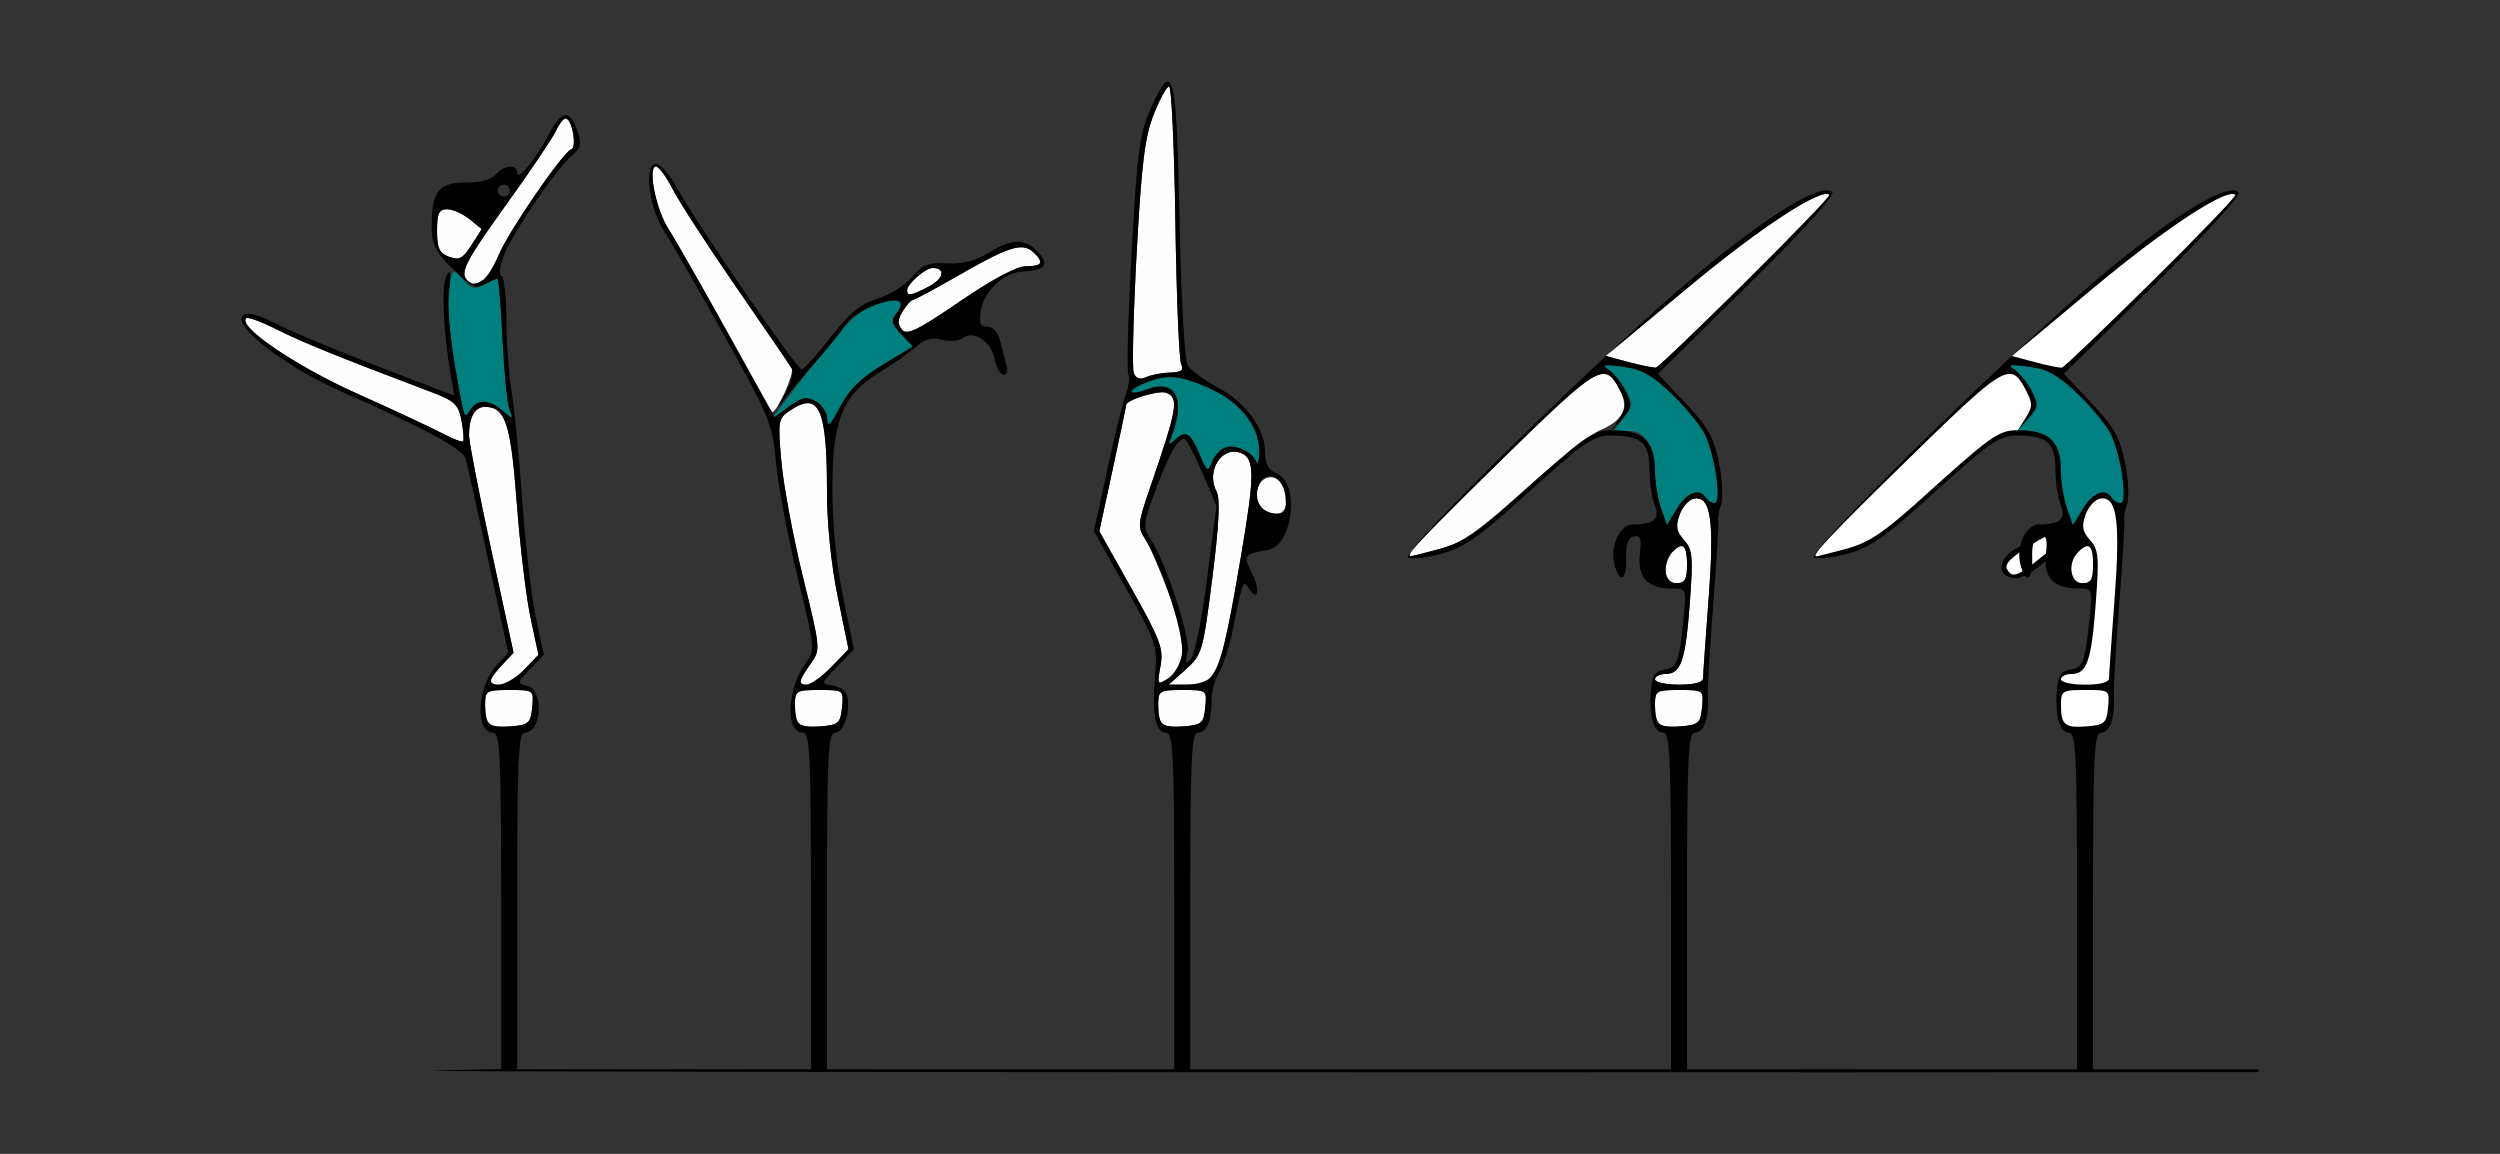 <?xml version="1.0" encoding="UTF-8" standalone="no"?>
<!-- Created with Inkscape (http://www.inkscape.org/) -->

<svg
   xmlns:dc="http://purl.org/dc/elements/1.1/"
   xmlns:cc="http://creativecommons.org/ns#"
   xmlns:rdf="http://www.w3.org/1999/02/22-rdf-syntax-ns#"
   xmlns:svg="http://www.w3.org/2000/svg"
   xmlns="http://www.w3.org/2000/svg"
   xmlns:sodipodi="http://sodipodi.sourceforge.net/DTD/sodipodi-0.dtd"
   xmlns:inkscape="http://www.inkscape.org/namespaces/inkscape"
   version="1.1"
   width="468"
   height="216"
   id="svg2"
   inkscape:version="0.91 r13725"
   sodipodi:docname="bb540701.svg">
  <rect width="100%" height="100%" fill="#333333" stroke="none"/>
  <sodipodi:namedview
     pagecolor="#aeaeae"
     bordercolor="#666666"
     borderopacity="1"
     objecttolerance="10"
     gridtolerance="10"
     guidetolerance="10"
     inkscape:pageopacity="0"
     inkscape:pageshadow="2"
     inkscape:window-width="1370"
     inkscape:window-height="888"
     id="namedview10"
     showgrid="false"
     inkscape:zoom="1.2606838"
     inkscape:cx="155.20016"
     inkscape:cy="95.769681"
     inkscape:window-x="0"
     inkscape:window-y="0"
     inkscape:window-maximized="0"
     inkscape:current-layer="svg2" />
  <defs
     id="defs6" />
  <g
     id="g4655"
     transform="translate(22.009,-4.8945535e-4)">
    <path
       inkscape:transform-center-y="3.2183807"
       inkscape:transform-center-x="4.0204906"
       inkscape:connector-curvature="0"
       id="path4355"
       d="m 355.126,102.789 c -2.914,1.921 -3.438,4.747 -0.482,5.38 1.508,0.323 3.167,-0.515 6.559,-3.314 0.577,-0.476 1.238,-0.978 1.923,-1.477 3.819,-3.779 3.054,-6.686 -3.519,-2.92 -0.46,0.333 -1.07,0.656 -1.766,0.979 -0.999,0.545 -1.916,1.006 -2.714,1.351 z"
       style="fill:#000000" />
    <path
       sodipodi:nodetypes="sssssssssssssssssssssssssscssssscssssssssscssscccssssssscccssssscccssssssscssssssscssssscsssssssssssssssssscssssssssssscssssssssssssssssssssssssssscss"
       d="m 69.519,135.55 c -0.393,-0.393 -0.714,-1.989 -0.714,-3.548 0,-2.697 0.219,-2.833 4.563,-2.833 4.546,0 4.562,0.012 4.25,3.25 -0.282,2.927 -0.664,3.28 -3.849,3.548 -1.945,0.164 -3.857,-0.024 -4.25,-0.417 z m 58,0 c -0.393,-0.393 -0.714,-1.989 -0.714,-3.548 0,-2.697 0.219,-2.833 4.563,-2.833 4.546,0 4.562,0.012 4.25,3.25 -0.282,2.927 -0.664,3.28 -3.849,3.548 -1.945,0.164 -3.857,-0.024 -4.25,-0.417 z m 68,0 c -0.393,-0.393 -0.714,-1.989 -0.714,-3.548 0,-2.697 0.219,-2.833 4.563,-2.833 4.546,0 4.562,0.012 4.25,3.25 -0.282,2.927 -0.664,3.28 -3.849,3.548 -1.945,0.164 -3.857,-0.024 -4.25,-0.417 z m 93,0 c -0.393,-0.393 -0.714,-1.989 -0.714,-3.548 0,-2.697 0.219,-2.833 4.563,-2.833 4.546,0 4.562,0.012 4.25,3.25 -0.282,2.927 -0.664,3.28 -3.849,3.548 -1.945,0.164 -3.857,-0.024 -4.25,-0.417 z M 69.805,127.483 c 0,-0.377 0.972,-1.721 2.161,-2.986 l 2.161,-2.3 -4.174,-19.264 C 67.656,92.338 65.784,82.693 65.791,81.501 c 0.021,-3.424 1.082,-5.332 2.965,-5.332 3.846,0 4.843,3.003 5.975,18 0.602,7.975 1.76,17.63 2.574,21.455 l 1.48,6.955 -2.678,2.795 c -2.421,2.526 -6.304,3.826 -6.304,2.109 z m 58,0.09 c 0,-0.328 0.862,-1.806 1.915,-3.284 1.907,-2.678 1.902,-2.742 -1.421,-16.281 -1.834,-7.476 -3.65,-17.202 -4.035,-21.614 -0.679,-7.789 -0.628,-8.068 1.78,-9.646 5.343,-3.501 6.761,-0.265 6.761,15.436 0,5.884 0.801,13.659 2.016,19.561 l 2.016,9.796 -3.212,3.314 c -2.867,2.958 -5.819,4.337 -5.819,2.718 z m 67.429,-2.877 c 0.607,-3.233 -0.008,-4.883 -5.385,-14.449 l -6.07,-10.799 2.513,-11.623 c 1.382,-6.392 2.513,-11.801 2.513,-12.018 0,-0.948 6.106,-2.812 7.482,-2.284 2.472,0.948 2.155,2.79 -3.105,18.067 -2.183,6.342 -2.255,7.117 -0.852,9.257 0.842,1.285 2.878,5.99 4.524,10.455 3.316,8.994 3.243,13.578 -0.252,15.761 -1.964,1.227 -2.023,1.124 -1.368,-2.368 z m 4.714,0.637 c 3.068,-2.741 3.235,-3.313 4.988,-17.117 1.254,-9.872 1.506,-14.856 0.817,-16.143 -2.062,-3.853 0.918,-8.659 4.514,-7.279 2.631,1.009 2.644,3.979 0.087,19.027 -3.862,22.729 -4.54,24.349 -10.187,24.349 l -3.393,0 3.174,-2.836 z m 87.857,1.836 c 0,-0.55 0.884,-1 1.965,-1 2.907,0 3.744,-2.445 4.551,-13.287 0.644,-8.659 0.52,-10.017 -1.076,-11.78 -1.421,-1.571 -1.602,-2.568 -0.851,-4.703 0.524,-1.491 1.73,-2.86 2.679,-3.042 3.197,-0.616 3.882,4.017 2.77,18.715 -0.566,7.479 -1.031,14.16 -1.033,14.848 -0.003,0.814 -1.573,1.25 -4.504,1.25 -2.475,0 -4.5,-0.45 -4.5,-1 z m 2,-20.3 c 0,-2.275 1.651,-4.7 3.2,-4.7 0.44,0 0.8,1.575 0.8,3.5 0,2.833 -0.381,3.5 -2,3.5 -1.42,0 -2,-0.667 -2,-2.3 z m -47.851,-3.45 c 0.082,-0.412 7.875,-8.305 17.319,-17.538 18.179,-17.774 19.129,-18.327 21.982,-12.81 1.731,3.348 0.587,5.628 -3.754,7.48 -1.757,0.75 -8.082,5.749 -14.054,11.11 -8.909,7.996 -11.782,9.992 -16,11.115 -6.099,1.624 -5.677,1.575 -5.492,0.643 z m -27.984,-8.552 c -1.758,-2.118 -0.253,-5.853 2.216,-5.5 2.983,0.426 3.738,6.802 0.805,6.802 -1.067,0 -2.427,-0.586 -3.022,-1.302 z M 60.805,81.131 c -1.925,-1.021 -9.125,-4.38 -16,-7.462 -11.439,-5.129 -22.318,-12.515 -20.748,-14.084 0.302,-0.302 2.901,0.642 5.776,2.099 4.651,2.357 11.206,5.014 28.688,11.63 4.623,1.749 5.29,2.37 5.87,5.461 0.36,1.918 0.488,3.651 0.284,3.85 -0.204,0.2 -1.945,-0.473 -3.87,-1.494 z M 113.363,60.89 c -4.918,-8.922 -9.711,-17.346 -10.65,-18.721 -1.998,-2.924 -3.422,-11 -1.94,-11 0.545,0 1.964,1.913 3.153,4.25 1.189,2.337 6.512,10.55 11.829,18.25 5.317,7.7 10.01,14.571 10.429,15.268 0.58,0.965 -2.766,8.363 -3.71,8.203 -0.093,-0.016 -4.192,-7.328 -9.11,-16.25 z m 76.866,8.941 c -0.326,-0.85 -0.085,-10.909 0.536,-22.354 0.913,-16.827 1.526,-21.813 3.201,-26.058 1.139,-2.888 2.435,-5.25 2.88,-5.25 0.444,0 0.973,11.363 1.174,25.25 0.201,13.887 0.69,25.925 1.087,26.75 0.547,1.139 0.056,1.517 -2.04,1.572 -1.519,0.039 -3.545,0.424 -4.503,0.854 -1.182,0.531 -1.932,0.286 -2.335,-0.763 z m 92.709,-2.031 -4.368,-1.162 15.621,-12.984 c 13.369,-11.113 24.83,-18.602 26.267,-17.165 0.435,0.435 -31.351,32.094 -32.458,32.328 -0.382,0.081 -2.659,-0.376 -5.062,-1.016 z M 146.829,61.697 c -0.858,-1.033 -0.818,-1.885 0.159,-3.45 0.714,-1.143 1.546,-2.078 1.849,-2.078 0.303,0 4.475,-2.25 9.271,-5 9.011,-5.167 11.444,-5.852 13.496,-3.8 1.843,1.843 1.452,2.466 -1.55,2.473 -1.74,0.004 -6.299,2.433 -12.419,6.617 -7.917,5.413 -9.875,6.362 -10.807,5.239 z m 0.976,-7.374 c 0,-1.176 3.42,-4.155 4.77,-4.155 2.503,0 2.102,2.015 -0.687,3.457 -3.414,1.765 -4.082,1.88 -4.082,0.698 z M 65.471,52.502 c -1.454,-1.454 -0.356,-3.584 7.428,-14.404 4.452,-6.188 8.574,-12.304 9.161,-13.591 0.586,-1.286 1.395,-2.339 1.797,-2.339 1.216,0 2.202,5.415 1.056,5.797 -1.546,0.515 -11.724,15.348 -13.58,19.791 -1.937,4.636 -4.166,6.44 -5.861,4.745 z m -3.417,-4.423 c -1.822,-0.685 -2.25,-1.614 -2.25,-4.878 0,-3.287 0.349,-4.032 1.889,-4.032 1.039,0 2.923,0.837 4.187,1.86 l 2.297,1.86 -1.937,3.018 c -1.608,2.506 -2.318,2.874 -4.187,2.172 z"
       id="path2995"
       style="fill:#fefefe"
       inkscape:connector-curvature="0" />
    <path
       sodipodi:nodetypes="ssscssssssssscssssssscssssssscsssscssscssssssssssc"
       d="m 288.926,95.085 c -0.616,-1.768 -1.121,-4.848 -1.121,-6.843 0,-5.177 -2.394,-8.263 -5.756,-7.42 l -2.637,0.662 2.17,-2.759 c 2.003,-2.547 2.057,-2.978 0.697,-5.608 -0.81,-1.567 -2.261,-3.35 -3.223,-3.962 -1.371,-0.872 -0.774,-0.981 2.75,-0.504 3.582,0.485 5.492,1.569 9.362,5.313 2.674,2.587 5.444,6.054 6.155,7.704 1.872,4.347 2.952,12.5 1.655,12.5 -0.58,0 -1.333,-0.45 -1.673,-1 -1.172,-1.896 -3.535,-0.991 -5.394,2.066 l -1.865,3.066 z M 202.483,84.919 c -1.69,-4.021 -2.509,-4.464 -4.625,-2.5 -1.108,1.028 -1.207,0.896 -0.559,-0.75 2.738,-6.945 0.739,-10.781 -4.574,-8.776 -1.606,0.606 -2.92,0.782 -2.92,0.39 0,-0.392 1.583,-1.285 3.519,-1.985 8.347,-3.018 20.64,5.158 20.403,13.571 -0.043,1.54 -0.308,2.232 -0.587,1.538 -0.762,-1.892 -3.969,-3.316 -5.845,-2.596 -0.911,0.35 -2.011,1.585 -2.446,2.746 -0.717,1.918 -0.933,1.769 -2.365,-1.639 z m -69.631,-6.465 c -0.026,-1.218 -1.001,-2.725 -2.167,-3.349 -1.752,-0.938 -2.663,-0.733 -5.245,1.176 l -3.126,2.311 3.495,-4.612 c 10.015,-13.215 12.554,-15.869 16.252,-16.991 4.221,-1.281 5.662,-0.631 3.739,1.686 -1.077,1.298 -0.93,1.936 0.895,3.879 l 2.185,2.326 -5.635,3.395 c -4.074,2.455 -6.287,4.641 -7.991,7.895 -1.785,3.409 -2.368,3.963 -2.403,2.285 z M 64.834,78.169 c -0.017,-0.275 -0.706,-4.325 -1.529,-9 -1.587,-9.007 -1.887,-14.828 -0.899,-17.404 0.512,-1.333 0.857,-1.251 2.317,0.551 1.43,1.766 2.068,1.93 3.833,0.986 1.164,-0.623 2.309,-1.133 2.544,-1.133 0.234,0 0.666,5.062 0.959,11.25 0.293,6.188 0.882,12.15 1.309,13.25 0.746,1.923 0.699,1.932 -1.222,0.25 -1.099,-0.963 -2.728,-1.75 -3.62,-1.75 -0.892,0 -2.08,0.787 -2.641,1.75 -0.561,0.963 -1.034,1.525 -1.051,1.25 z"
       id="path2991"
       style="fill:#007f7f"
       inkscape:connector-curvature="0" />
    <path
       id="path2989"
       d="m 196.629,15.275 c -0.746,-0.09 -1.775,1.793 -3.232,5.09 -2.092,4.729 -2.52,7.97 -3.576,27.033 -0.66,11.913 -0.931,22.099 -0.602,22.633 0.33,0.534 0.136,2.19 -0.432,3.682 -0.567,1.492 -2.151,7.894 -3.52,14.225 l -2.488,11.51 5.961,10.611 c 5.808,10.337 5.95,10.764 5.471,16.609 -0.585,7.138 0.092,10.5 2.113,10.5 1.277,0 1.48,4.347 1.48,31.5 l 0,31.5 -32.5,0 -32.5,0 0,-31.5 c 0,-27.153 0.204,-31.5 1.48,-31.5 1.602,0 2.911,-3.718 2.348,-6.67 -0.195,-1.022 -1.388,-1.977 -2.703,-2.164 -2.351,-0.334 -2.349,-0.339 0.777,-3.564 l 3.129,-3.229 -2.016,-9.797 c -1.261,-6.129 -2.016,-13.675 -2.016,-20.158 0,-12.968 1.875,-17.604 8.859,-21.9 2.553,-1.571 5.629,-3.734 6.836,-4.809 1.574,-1.401 2.944,-1.764 4.846,-1.287 1.458,0.366 3.17,0.247 3.805,-0.264 2.006,-1.613 5.332,0.474 5.988,3.758 0.339,1.697 1.108,3.084 1.709,3.084 0.601,0 0.858,-0.787 0.572,-1.75 -0.286,-0.963 -0.815,-2.987 -1.176,-4.5 -0.4,-1.679 -1.326,-2.75 -2.375,-2.75 -1.33,0 -1.621,-0.658 -1.289,-2.92 0.558,-3.804 4.316,-7.267 8.092,-7.457 4.057,-0.204 4.802,-1.225 2.639,-3.615 -2.339,-2.584 -4.911,-2.537 -9.295,0.172 -2.411,1.49 -4.859,2.11 -7.746,1.961 -3.54,-0.183 -4.602,0.235 -6.592,2.592 -1.305,1.546 -4.21,3.359 -6.455,4.029 -3.135,0.936 -5.163,2.613 -8.748,7.229 -2.567,3.306 -5.005,6 -5.418,5.988 -0.934,-0.027 -19.844,-27.554 -23.256,-33.854 -1.377,-2.543 -3.177,-4.625 -4,-4.625 -2.305,0 -1.348,8.248 1.451,12.5 1.267,1.925 6.353,10.759 11.301,19.631 8.555,15.341 9.03,16.516 9.73,23.988 0.405,4.321 2.224,13.921 4.043,21.334 3.255,13.267 3.278,13.519 1.459,16.074 -3.529,4.956 -3.814,12.973 -0.461,12.973 1.277,0 1.48,4.347 1.48,31.5 l 0,31.5 -27.5,0 -27.5,0 0,-31.5 c 0,-26.258 0.231,-31.5 1.393,-31.5 3.176,0 3.672,-7.907 0.547,-8.725 -2.008,-0.525 -1.996,-0.606 0.49,-3.201 l 2.551,-2.664 -1.482,-6.955 c -0.816,-3.825 -1.962,-13.705 -2.547,-21.955 -0.585,-8.25 -1.488,-17.445 -2.008,-20.434 -0.519,-2.989 -0.943,-8.923 -0.943,-13.189 0,-4.267 -0.423,-8.02 -0.939,-8.34 -0.553,-0.342 -0.305,-2.098 0.604,-4.273 1.85,-4.428 9.896,-16.117 12.643,-18.367 1.603,-1.313 1.787,-2.117 1.014,-4.438 -1.383,-4.148 -2.953,-4.08 -5.232,0.227 -2.582,4.878 -6.038,9.186 -6.066,7.564 -0.031,-1.724 -2.511,-1.57 -4.021,0.25 -0.757,0.912 -2.948,1.5 -5.588,1.5 -5.107,0 -6.412,1.64 -6.412,8.053 -10e-7,3.538 0.61,4.792 3.947,8.129 3.336,3.336 4.253,3.782 5.934,2.883 1.093,-0.585 2.18,-1.064 2.414,-1.064 0.234,0 0.666,5.062 0.959,11.25 0.293,6.188 0.882,12.15 1.309,13.25 0.746,1.923 0.7,1.932 -1.221,0.25 -2.518,-2.205 -4.97,-2.237 -6.176,-0.082 -0.779,1.392 -1.031,1.186 -1.525,-1.25 -1.997,-9.847 -2.815,-17.187 -2.361,-21.209 0.393,-3.488 0.271,-4.154 -0.512,-2.756 -0.995,1.778 -0.607,10.616 0.826,18.752 l 0.654,3.707 -14.074,-5.414 C 41.238,65.689 32.579,62.074 29.734,60.633 26.004,58.743 24.258,58.316 23.473,59.102 c -1.947,1.947 7.916,9.564 18.332,14.158 15.799,6.969 22.822,10.765 23.367,12.633 0.285,0.976 2.194,9.543 4.24,19.037 l 3.721,17.262 -2.09,2.238 c -3.732,3.998 -4.225,12.738 -0.719,12.738 1.277,0 1.48,4.345 1.48,31.471 l 0,31.469 -12.25,0.314 c -6.737,0.173 80.9,0.312 194.75,0.307 25.378,-0.001 48.637,-0.01 70.451,-0.023 l 0,-0.537 -5.951,0 -25,0 0,-31.5 c 0,-26.675 0.22,-31.5 1.434,-31.5 1.699,0 2.676,-2.628 2.465,-6.619 -0.084,-1.584 0.369,-9.473 1.008,-17.529 0.638,-8.057 1.057,-15.032 0.93,-15.5 -0.128,-0.468 0.113,-1.866 0.535,-3.107 0.422,-1.241 0.239,-4.806 -0.408,-7.922 -0.967,-4.657 -2.09,-6.631 -6.301,-11.084 L 288.344,69.988 305.133,53.438 c 10.111,-9.967 16.428,-16.914 15.879,-17.463 -1.917,-1.917 -12.071,4.275 -25.707,15.674 -4.254,3.556 -10.079,8.822 -16.311,14.637 l 15.195,-12.633 c 13.369,-11.113 24.831,-18.601 26.268,-17.164 0.216,0.216 -6.842,7.545 -15.686,16.287 -8.843,8.742 -16.392,15.958 -16.773,16.039 -0.382,0.081 -2.658,-0.376 -5.061,-1.016 l -4.328,-1.152 c -17.417,16.272 -37.922,36.805 -37.061,37.666 0.438,0.438 3.145,0.176 6.018,-0.582 4.187,-1.105 6.958,-2.941 13.98,-9.271 14.234,-12.832 14.68,-13.13 19.293,-12.893 4.725,0.243 5.928,1.614 5.949,6.787 0.008,2.027 0.44,4.802 0.959,6.166 1.009,2.655 -0.095,3.648 -4.047,3.648 -2.449,0 -4.354,4.04 -3.504,7.428 0.961,3.828 2.351,3.111 2.221,-1.145 -0.08,-2.621 0.344,-3.81 1.439,-4.035 1.24,-0.255 1.466,0.429 1.121,3.387 -0.499,4.276 1.462,6.365 5.971,6.365 2.731,0 2.755,0.059 2.244,5.25 -0.839,8.52 -1.229,9.589 -3.619,9.932 -1.745,0.25 -2.289,1.075 -2.523,3.818 -0.409,4.796 0.501,8 2.273,8 1.277,0 1.48,4.347 1.48,31.5 l 0,31.5 -45,0 -45,0 0,-31.5 c 0,-26.258 0.231,-31.5 1.393,-31.5 1.688,0 2.607,-2.154 2.607,-6.115 0,-1.624 0.633,-3.952 1.406,-5.17 0.773,-1.218 1.947,-4.915 2.607,-8.215 1.782,-8.899 1.915,-9.233 2.986,-7.5 1.682,2.721 2.149,0.189 0.539,-2.924 -1.699,-3.285 -1.509,-3.561 2.936,-4.275 4.704,-0.756 6.147,-12.369 1.775,-14.287 -1.641,-0.72 -2.25,-1.83 -2.25,-4.102 0,-4.351 -3.693,-9.337 -8.982,-12.127 -2.465,-1.3 -4.94,-3.134 -5.5,-4.074 C 199.743,67.405 199.09,55.73 198.805,41.25 198.442,22.807 198.052,15.447 196.629,15.275 Z m 81.98,51.371 c 0.126,-0.118 0.259,-0.244 0.385,-0.361 l -0.424,0.352 0.039,0.01 z M 196.846,16.168 c 0.444,0 0.972,11.363 1.174,25.25 0.201,13.887 0.69,25.925 1.086,26.75 0.547,1.139 0.057,1.518 -2.039,1.572 -1.519,0.039 -3.546,0.423 -4.504,0.854 -1.182,0.531 -1.931,0.285 -2.334,-0.764 -0.326,-0.85 -0.086,-10.909 0.535,-22.354 0.913,-16.827 1.526,-21.813 3.201,-26.059 1.139,-2.888 2.436,-5.25 2.881,-5.25 z m -112.988,6 c 1.216,0 2.201,5.417 1.055,5.799 -1.546,0.515 -11.724,15.347 -13.58,19.789 -0.883,2.113 -2.15,4.19 -2.816,4.613 -1.505,0.956 -2.192,0.985 -3.045,0.133 -1.454,-1.454 -0.355,-3.584 7.43,-14.404 4.452,-6.188 8.574,-12.303 9.16,-13.59 0.586,-1.286 1.395,-2.34 1.797,-2.34 z m 16.916,9 c 0.545,0 1.963,1.913 3.152,4.25 1.189,2.337 6.511,10.55 11.828,18.25 5.317,7.7 10.011,14.572 10.43,15.27 0.432,0.72 -0.159,2.882 -1.367,5 -1.324,2.322 -1.445,2.796 -0.32,1.256 0.994,-1.362 3.72,-4.638 6.055,-7.279 2.335,-2.642 4.971,-5.91 5.859,-7.266 1.587,-2.422 8.796,-5.411 10.043,-4.164 0.35,0.35 0.057,1.335 -0.652,2.189 -1.077,1.298 -0.931,1.936 0.895,3.879 l 2.186,2.326 -5.635,3.395 c -4.074,2.455 -6.288,4.641 -7.992,7.895 -1.785,3.409 -2.367,3.963 -2.402,2.285 -0.026,-1.218 -1,-2.724 -2.166,-3.348 -1.731,-0.927 -2.629,-0.759 -4.9,0.92 l -2.781,2.057 L 114.289,62.375 c -4.793,-8.638 -9.736,-17.282 -10.984,-19.207 -2.455,-3.785 -4.188,-12 -2.531,-12 z m -28.641,3.4 c 0.429,-0.066 0.878,0.125 1.119,0.516 0.322,0.521 0.16,1.209 -0.361,1.531 -0.521,0.322 -1.211,0.16 -1.533,-0.361 -0.322,-0.521 -0.16,-1.211 0.361,-1.533 0.13,-0.08 0.271,-0.13 0.414,-0.152 z m -10.439,4.6 c 1.039,0 2.924,0.838 4.188,1.861 l 2.297,1.859 -1.936,3.018 c -1.608,2.506 -2.319,2.874 -4.188,2.172 -1.822,-0.685 -2.25,-1.613 -2.25,-4.877 -10e-7,-3.287 0.349,-4.033 1.889,-4.033 z m 107.688,7.133 c 0.905,0.053 1.583,0.427 2.225,1.068 1.843,1.843 1.452,2.466 -1.551,2.473 -1.74,0.004 -6.299,2.433 -12.418,6.617 -7.917,5.413 -9.876,6.362 -10.809,5.238 -0.858,-1.033 -0.817,-1.884 0.16,-3.449 0.714,-1.143 1.546,-2.08 1.85,-2.08 0.303,0 4.475,-2.25 9.271,-5 6.195,-3.552 9.281,-4.985 11.271,-4.867 z m -16.807,3.867 c 2.503,0 2.102,2.016 -0.688,3.459 -3.414,1.765 -4.082,1.879 -4.082,0.697 0,-1.176 3.42,-4.156 4.77,-4.156 z M 24.273,59.527 c 0.739,-0.002 3.043,0.882 5.559,2.156 4.651,2.357 11.205,5.013 28.688,11.629 4.623,1.749 5.291,2.372 5.871,5.463 0.36,1.918 0.487,3.65 0.283,3.85 -0.204,0.2 -1.944,-0.473 -3.869,-1.494 -1.925,-1.021 -9.125,-4.38 -16,-7.463 -11.439,-5.129 -22.318,-12.514 -20.748,-14.084 0.038,-0.038 0.111,-0.056 0.217,-0.057 z m 254.752,8.844 c 0.549,0.005 1.458,0.1 2.779,0.279 3.582,0.485 5.493,1.57 9.363,5.314 2.674,2.587 5.444,6.053 6.154,7.703 1.872,4.347 2.951,12.5 1.654,12.5 -0.58,0 -1.332,-0.45 -1.672,-1 -1.172,-1.896 -3.535,-0.991 -5.395,2.066 l -1.863,3.066 -1.121,-3.215 c -0.616,-1.768 -1.121,-4.862 -1.121,-6.875 0,-5.237 -1.944,-7.387 -6.912,-7.643 -0.417,-0.021 -0.771,-0.027 -1.133,-0.031 l 1.945,-2.205 c 1.899,-2.154 1.945,-2.562 0.58,-5.201 -0.814,-1.575 -2.268,-3.364 -3.23,-3.977 -0.857,-0.545 -0.944,-0.791 -0.029,-0.783 z m -0.799,1.621 c 1.309,0.024 2.07,1.225 3.064,3.148 1.229,2.377 1.214,3.04 -0.117,5.129 l -1.445,2.268 c -3.674,-0.041 -5.226,1.242 -18.182,12.922 -7.015,6.324 -9.801,8.173 -14,9.291 -2.883,0.768 -5.355,1.399 -5.492,1.406 -1.224,0.058 2.4,-3.788 17.217,-18.275 11.955,-11.689 16.456,-15.934 18.955,-15.889 z m -81.342,0.539 c 1.099,-0.012 2.221,0.218 3.689,0.688 8.642,2.762 13.322,7.62 13.152,13.65 -0.043,1.54 -0.308,2.233 -0.588,1.539 -0.762,-1.892 -3.97,-3.318 -5.846,-2.598 -0.911,0.35 -2.011,1.587 -2.445,2.748 -0.717,1.918 -0.933,1.767 -2.365,-1.641 -1.69,-4.021 -2.509,-4.464 -4.625,-2.5 -1.108,1.028 -1.207,0.896 -0.559,-0.75 2.738,-6.945 0.739,-10.781 -4.574,-8.775 -1.606,0.606 -2.92,0.782 -2.92,0.391 0,-0.392 1.584,-1.285 3.52,-1.984 1.385,-0.501 2.461,-0.756 3.561,-0.768 z m -1.314,2.9 c 0.299,-0.002 0.545,0.026 0.717,0.092 2.472,0.948 2.154,2.79 -3.105,18.066 -2.183,6.342 -2.254,7.117 -0.852,9.258 3.211,4.901 7.535,18.488 6.922,21.754 -0.328,1.749 -1.521,3.756 -2.65,4.461 -1.964,1.227 -2.022,1.125 -1.367,-2.367 0.607,-3.233 -0.008,-4.883 -5.385,-14.449 l -6.07,-10.799 2.512,-11.621 c 1.382,-6.392 2.514,-11.802 2.514,-12.02 0,-0.83 4.675,-2.359 6.766,-2.375 z m -66.217,2.043 c 2.653,0.169 3.451,4.934 3.451,16.709 0,5.884 0.801,13.658 2.016,19.561 l 2.016,9.797 -3.211,3.314 c -1.767,1.823 -3.799,3.312 -4.516,3.312 -1.758,0 -1.648,-0.709 0.609,-3.879 1.907,-2.678 1.902,-2.742 -1.42,-16.281 -1.834,-7.476 -3.65,-17.204 -4.035,-21.615 -0.679,-7.789 -0.628,-8.067 1.779,-9.645 1.336,-0.875 2.426,-1.33 3.311,-1.273 z m -60.598,0.693 c 3.846,0 4.845,3.003 5.977,18 0.602,7.975 1.76,17.63 2.574,21.455 l 1.479,6.955 -2.678,2.795 c -1.473,1.537 -3.493,2.795 -4.49,2.795 -2.37,0 -2.288,-0.865 0.348,-3.67 l 2.162,-2.301 -4.174,-19.264 C 67.657,92.338 65.784,82.693 65.791,81.5 c 0.021,-3.424 1.082,-5.332 2.965,-5.332 z m 130.949,6 c 0.36,0 1.86,2.812 3.334,6.25 l 2.68,6.25 -1.777,13.771 c -0.978,7.574 -2.342,14.324 -3.029,15 -0.996,0.98 -1.121,0.715 -0.623,-1.305 0.647,-2.622 -3.966,-16.719 -6.971,-21.305 -1.423,-2.171 -1.34,-2.883 1.059,-9.256 2.557,-6.795 4.036,-9.406 5.328,-9.406 z m 9.25,2.383 c 0.422,-0.007 0.863,0.07 1.312,0.242 2.631,1.009 2.643,3.979 0.086,19.027 -2.776,16.334 -3.881,20.839 -5.629,22.945 -0.64,0.772 -2.692,1.402 -4.559,1.402 l -3.393,0 3.174,-2.836 c 3.068,-2.741 3.235,-3.313 4.988,-17.117 1.254,-9.872 1.505,-14.855 0.816,-16.143 -1.804,-3.371 0.252,-7.473 3.203,-7.521 z m 6.883,4.586 c 1.263,0.116 2.559,1.492 2.779,3.781 0.256,2.658 -0.04,3.25 -1.627,3.25 -2.663,0 -4.22,-2.151 -3.514,-4.854 0.418,-1.597 1.379,-2.268 2.361,-2.178 z m 79.805,4.166 c 2.705,0.056 3.242,4.987 2.199,18.768 -0.566,7.479 -1.031,14.16 -1.033,14.848 -0.003,0.814 -1.573,1.25 -4.504,1.25 -2.475,0 -4.5,-0.45 -4.5,-1 0,-0.55 0.884,-1 1.965,-1 2.907,0 3.744,-2.443 4.551,-13.285 0.644,-8.659 0.52,-10.018 -1.076,-11.781 -1.421,-1.571 -1.602,-2.568 -0.852,-4.703 0.524,-1.491 1.73,-2.86 2.68,-3.043 0.2,-0.038 0.39,-0.056 0.57,-0.053 z m -2.867,8.943 c 0.722,0.021 1.029,1.132 1.029,3.422 0,2.833 -0.381,3.5 -2,3.5 -2.29,0 -2.813,-3.787 -0.801,-5.799 0.754,-0.754 1.338,-1.135 1.771,-1.123 z M 73.367,129.168 c 4.546,0 4.562,0.012 4.25,3.25 -0.282,2.927 -0.663,3.281 -3.848,3.549 -4.225,0.356 -4.965,-0.235 -4.965,-3.965 0,-2.697 0.218,-2.834 4.562,-2.834 z m 58,0 c 4.546,0 4.562,0.012 4.25,3.25 -0.282,2.927 -0.663,3.281 -3.848,3.549 -4.225,0.356 -4.965,-0.235 -4.965,-3.965 0,-2.697 0.218,-2.834 4.562,-2.834 z m 68,0 c 4.546,0 4.562,0.012 4.25,3.25 -0.282,2.927 -0.663,3.281 -3.848,3.549 -4.225,0.356 -4.965,-0.235 -4.965,-3.965 0,-2.697 0.218,-2.834 4.562,-2.834 z m 93,0 c 4.546,0 4.562,0.012 4.25,3.25 -0.282,2.927 -0.663,3.281 -3.848,3.549 -4.225,0.356 -4.965,-0.235 -4.965,-3.965 0,-2.697 0.218,-2.834 4.562,-2.834 z"
       style="fill:#000000"
       inkscape:connector-curvature="0" />
    <path
       inkscape:transform-center-y="3.5107687"
       inkscape:transform-center-x="4.1600674"
       inkscape:connector-curvature="0"
       style="fill:#ffffff"
       d="m 360.452,104.051 c 5.756,-4.659 4.27,-6.142 -2.136,-2.131 -3.996,2.503 -5.179,3.719 -4.577,4.707 1.009,1.655 1.914,1.308 6.713,-2.576 z"
       id="path8513-8" />
    <path
       inkscape:connector-curvature="0"
       id="path4527"
       d="m 395.916,35.631 c -3.414,0.057 -12.68,6.044 -24.611,16.018 -4.227,3.534 -10.502,9.221 -16.695,14.998 -0.034,0.032 -0.07,0.066 -0.104,0.098 -0.004,0.004 -0.008,0.006 -0.012,0.01 -17.393,16.255 -37.805,36.699 -36.945,37.559 0.438,0.438 3.145,0.176 6.018,-0.582 4.187,-1.105 6.958,-2.941 13.98,-9.271 14.234,-12.832 14.68,-13.13 19.293,-12.893 4.725,0.243 5.928,1.614 5.949,6.787 0.008,2.027 0.44,4.802 0.959,6.166 1.009,2.655 -0.095,3.648 -4.047,3.648 -2.449,0 -4.354,4.04 -3.504,7.428 0.961,3.828 2.351,3.111 2.221,-1.145 -0.08,-2.621 0.344,-3.81 1.439,-4.035 1.24,-0.255 1.466,0.429 1.121,3.387 -0.499,4.276 1.462,6.365 5.971,6.365 2.731,0 2.755,0.059 2.244,5.25 -0.839,8.52 -1.229,9.589 -3.619,9.932 -1.745,0.25 -2.289,1.075 -2.523,3.818 -0.409,4.796 0.501,8 2.273,8 1.277,0 1.48,4.347 1.48,31.5 l 0,31.5 -45,0 -6.773,0 0,0.557 c 5.346,4.1e-4 9.799,0.004 15.273,0.004 25.378,-10e-4 48.637,-0.01 70.451,-0.023 l 0,-0.537 -5.951,0 -25,0 0,-31.5 c 0,-26.675 0.22,-31.5 1.434,-31.5 1.699,0 2.676,-2.628 2.465,-6.619 -0.084,-1.584 0.369,-9.473 1.008,-17.529 0.638,-8.057 1.057,-15.032 0.93,-15.5 -0.128,-0.468 0.113,-1.866 0.535,-3.107 0.422,-1.241 0.239,-4.806 -0.408,-7.922 -0.967,-4.657 -2.09,-6.631 -6.301,-11.084 L 364.344,69.988 381.133,53.438 c 10.111,-9.967 16.428,-16.914 15.879,-17.463 -0.24,-0.24 -0.608,-0.352 -1.096,-0.344 z"
       style="fill:#000000" />
    <path
       inkscape:connector-curvature="0"
       id="path4522"
       d="m 396.072,36.322 c 0.166,0.021 0.295,0.076 0.385,0.166 0.216,0.216 -6.842,7.545 -15.686,16.287 -8.843,8.742 -16.392,15.958 -16.773,16.039 -0.382,0.081 -2.658,-0.376 -5.061,-1.016 l -4.318,-1.15 15.57,-12.996 c 12.534,-10.418 23.391,-17.651 25.883,-17.33 z"
       style="fill:#ffffff" />
    <path
       inkscape:connector-curvature="0"
       id="path4518"
       d="m 355.025,68.371 c 0.549,0.005 1.458,0.1 2.779,0.279 3.582,0.485 5.493,1.57 9.363,5.314 2.674,2.587 5.444,6.053 6.154,7.703 1.872,4.347 2.951,12.5 1.654,12.5 -0.58,0 -1.332,-0.45 -1.672,-1 -1.172,-1.896 -3.535,-0.991 -5.395,2.066 l -1.863,3.066 -1.121,-3.215 c -0.616,-1.768 -1.121,-4.862 -1.121,-6.875 0,-5.237 -1.944,-7.387 -6.912,-7.643 -0.417,-0.021 -0.771,-0.027 -1.133,-0.031 l 1.945,-2.205 c 1.899,-2.154 1.945,-2.562 0.58,-5.201 -0.814,-1.575 -2.268,-3.364 -3.23,-3.977 -0.857,-0.545 -0.944,-0.791 -0.029,-0.783 z"
       style="fill:#008080" />
    <path
       inkscape:connector-curvature="0"
       id="path4516"
       d="m 354.227,69.992 c 1.309,0.024 2.07,1.225 3.064,3.148 1.229,2.377 1.214,3.04 -0.117,5.129 l -1.445,2.268 c -3.674,-0.041 -5.226,1.242 -18.182,12.922 -7.015,6.324 -9.801,8.173 -14,9.291 -2.883,0.768 -5.355,1.399 -5.492,1.406 -1.224,0.058 2.4,-3.788 17.217,-18.275 11.955,-11.689 16.456,-15.934 18.955,-15.889 z"
       style="fill:#ffffff" />
    <path
       inkscape:connector-curvature="0"
       id="path4514"
       d="m 371.643,93.303 c 2.705,0.056 3.242,4.987 2.199,18.768 -0.566,7.479 -1.031,14.16 -1.033,14.848 -0.003,0.814 -1.573,1.25 -4.504,1.25 -2.475,0 -4.5,-0.45 -4.5,-1 0,-0.55 0.884,-1 1.965,-1 2.907,0 3.744,-2.443 4.551,-13.285 0.644,-8.659 0.52,-10.018 -1.076,-11.781 -1.421,-1.571 -1.602,-2.568 -0.852,-4.703 0.524,-1.491 1.73,-2.86 2.68,-3.043 0.2,-0.038 0.39,-0.056 0.57,-0.053 z"
       style="fill:#ffffff" />
    <path
       inkscape:connector-curvature="0"
       id="path4512"
       d="m 368.775,102.246 c 0.722,0.021 1.029,1.132 1.029,3.422 0,2.833 -0.381,3.5 -2,3.5 -2.29,0 -2.813,-3.787 -0.801,-5.799 0.754,-0.754 1.338,-1.135 1.771,-1.123 z"
       style="fill:#ffffff" />
    <path
       inkscape:connector-curvature="0"
       id="path4505"
       d="m 368.367,129.168 c 4.546,0 4.562,0.012 4.25,3.25 -0.282,2.927 -0.663,3.281 -3.848,3.549 -4.225,0.356 -4.965,-0.235 -4.965,-3.965 0,-2.697 0.218,-2.834 4.562,-2.834 z"
       style="fill:#ffffff" />
  </g>
</svg>
